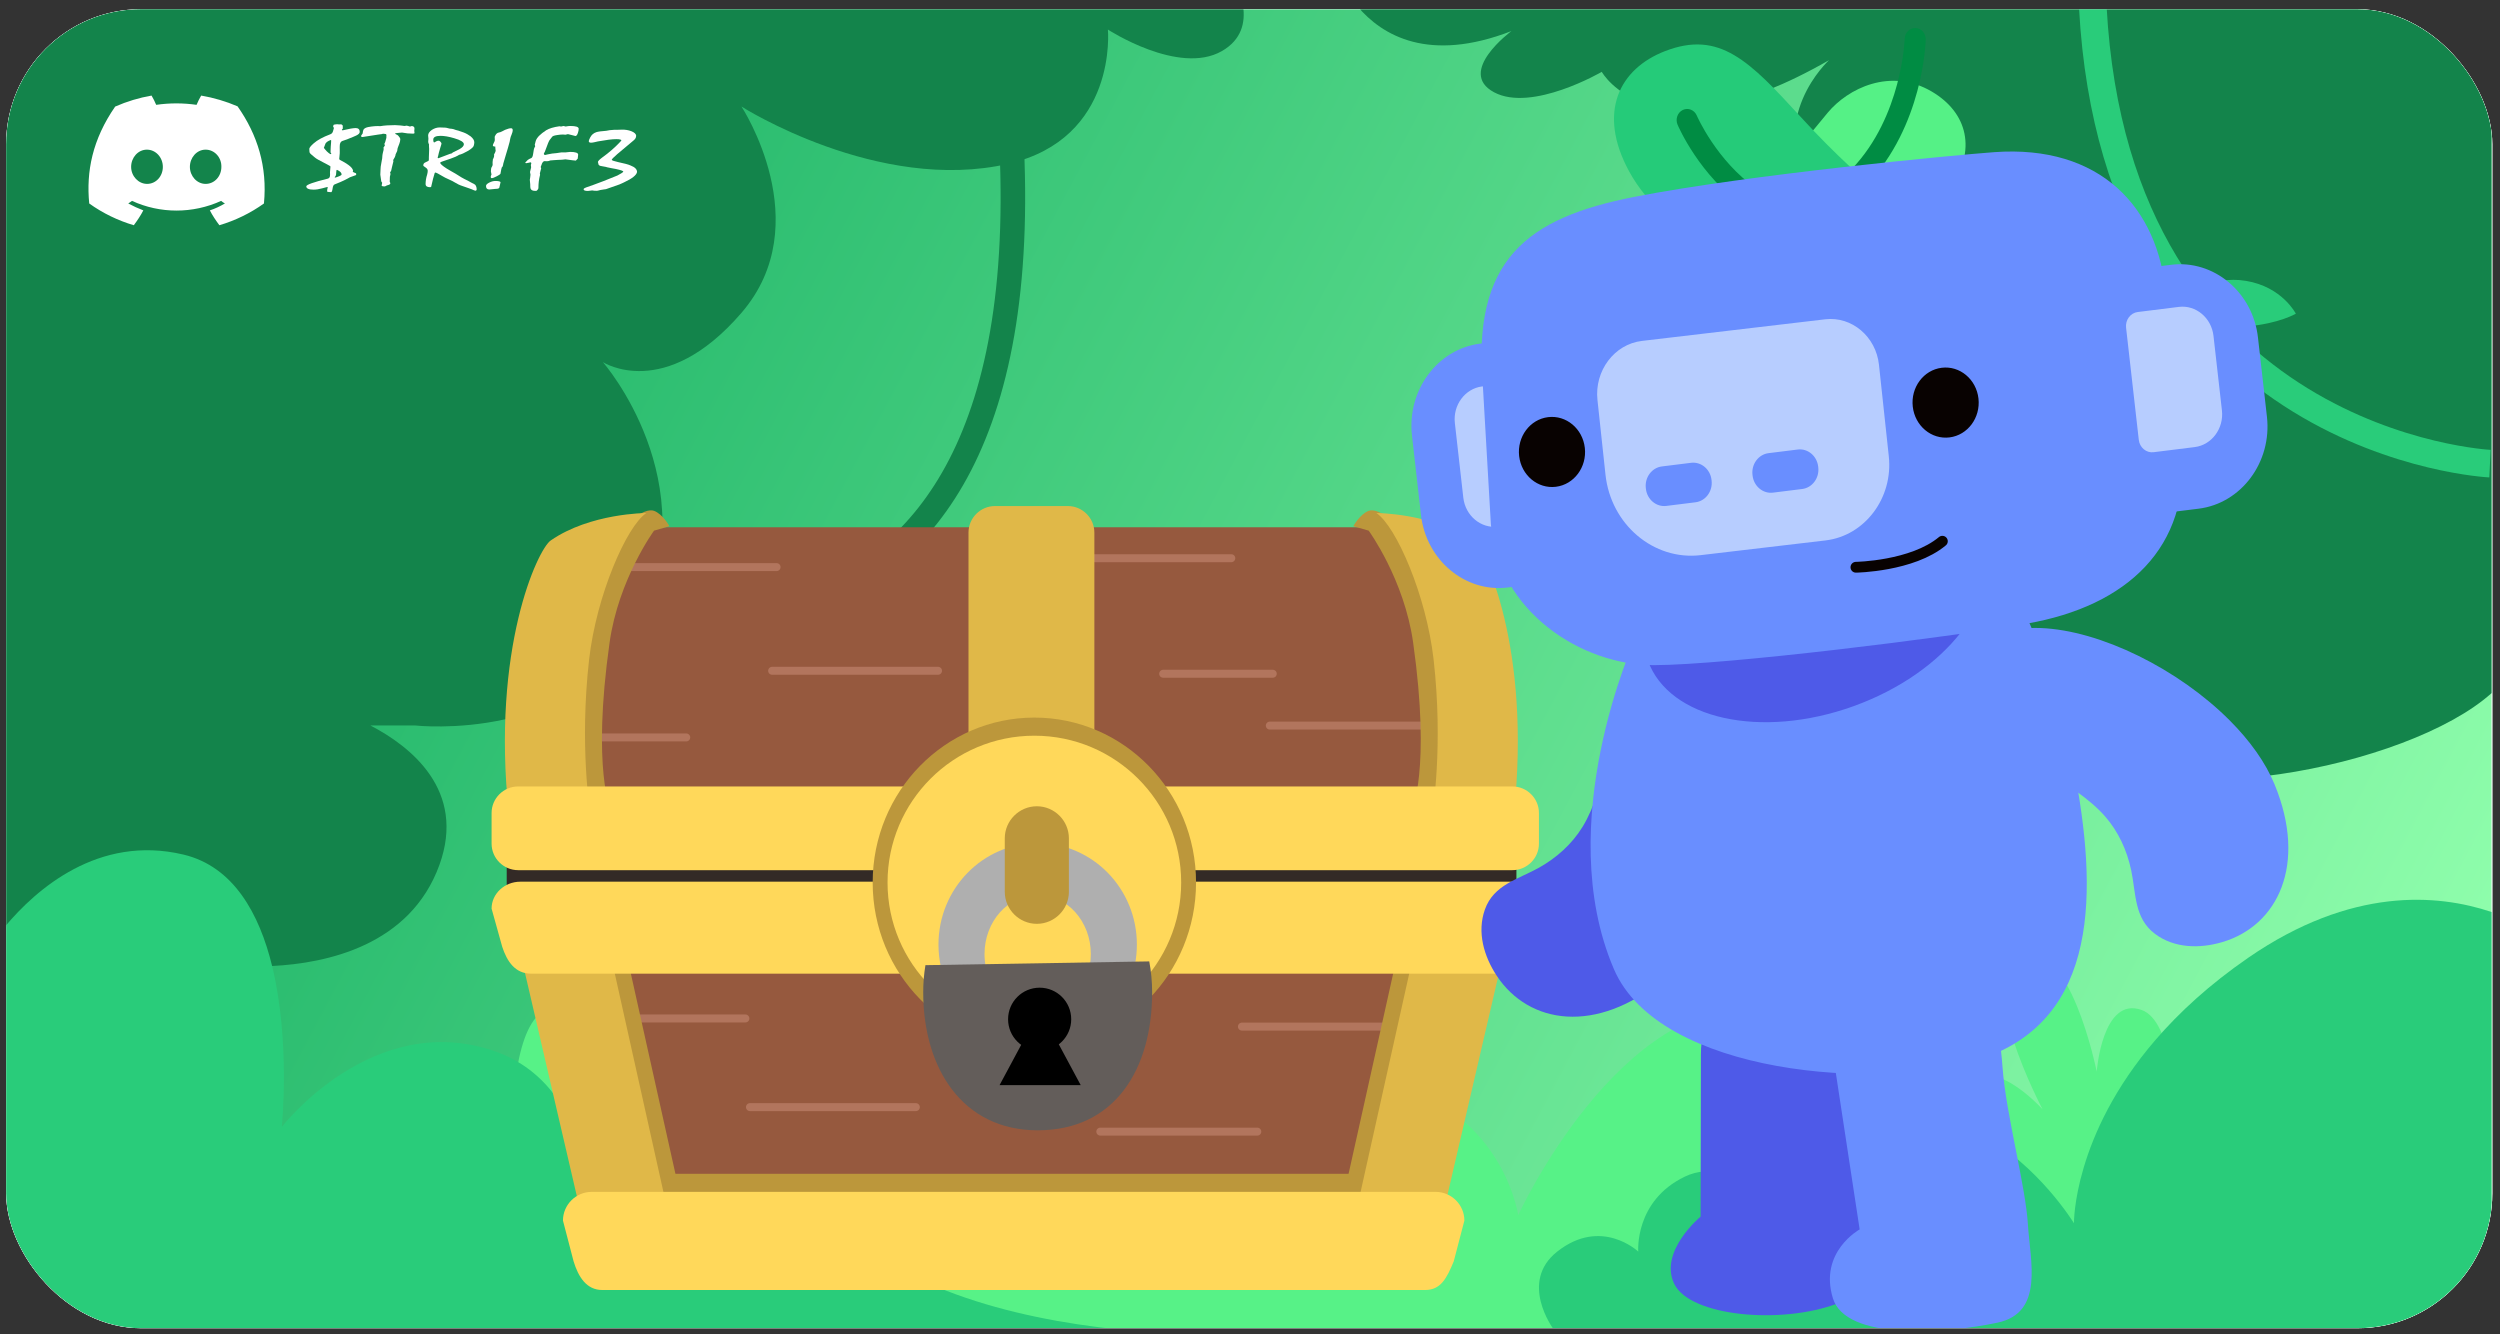 <?xml version="1.0" encoding="utf-8"?>
<svg width="815" height="435" viewBox="0 0 815 435" fill="none" xmlns="http://www.w3.org/2000/svg">
  <rect x="0" y="0" width="815" height="435" fill="#333333" stroke="none"/>
  <g clip-path="url(#clip0_867_91298)">
    <rect x="2" y="3" width="810.5" height="430" rx="44" fill="white"/>
    <g clip-path="url(#clip1_867_91298)">
      <rect x="2" y="3" width="810.5" height="430" rx="44" fill="white"/>
      <g clip-path="url(#clip2_867_91298)">
        <mask id="mask0_867_91298" style="mask-type:luminance" maskUnits="userSpaceOnUse" x="-43" y="-165" width="900" height="600">
          <path d="M857 -165H-43V435H857V-165Z" fill="white"/>
        </mask>
        <g mask="url(#mask0_867_91298)">
          <path d="M770.489 2.124H442.583H405.26H43.511C20.55 2.124 1.763 20.911 1.763 43.872V301.9V314.47V392.321C1.763 415.282 20.55 434.068 43.511 434.068H246.911H371.729C377.402 434.526 383.004 434.823 388.484 434.995C388.534 434.997 388.586 434.998 388.636 435L389.104 434.995L479.024 434.068H770.489C773.487 434.068 776.41 433.741 779.233 433.133C798.032 429.085 812.237 412.285 812.237 392.321V297.313V225.969V43.872C812.237 20.911 793.45 2.124 770.489 2.124Z" fill="url(#paint0_linear_867_91298)"/>
          <path d="M641.673 433.664C641.673 433.664 629.797 389.46 617.223 365.105C607.387 346.375 593.789 330.551 575.56 328.612C528.192 323.573 494.933 396.137 494.933 396.137C494.933 396.137 488.887 354.815 440.511 351.792C398.157 349.145 367.946 397.144 367.946 397.144C367.946 397.144 351.609 356.219 299.761 352.972C238.149 349.113 221.59 433.267 221.59 433.267C221.59 433.267 335.802 431.167 371.729 434.068H479.024L569.743 433.133L641.673 433.664Z" fill="#57F287"/>
          <path d="M492.738 10.125C492.738 10.125 474.694 23.42 487.04 30.068C499.386 36.716 522.178 23.42 522.178 23.42C522.178 23.42 538.323 52.86 596.254 19.621C596.254 19.621 575.36 38.615 590.555 63.307C605.75 87.999 635.191 78.502 635.191 78.502C635.191 78.502 577.26 112.691 597.203 160.175C617.146 207.659 664.631 182.968 664.631 182.968C664.631 182.968 647.536 213.357 676.027 241.848C700.76 266.581 784.881 250.517 812.237 225.969V43.872C812.237 20.911 793.45 2.124 770.489 2.124H442.583C450.56 11.556 465.73 20.597 492.738 10.125Z" fill="#13844B"/>
          <path d="M201.187 433.947C201.187 433.947 245.719 381.028 235.749 356.601C229.3 340.799 210.524 361.644 210.524 361.644C210.524 361.644 233.509 318.359 217.594 311.786C201.679 305.213 192.882 349.345 192.882 349.345C192.882 349.345 191.042 324.581 178.183 329.273C158.389 336.496 169.667 433.947 169.667 433.947H201.187Z" fill="#57F287"/>
          <path d="M675.221 433.947C675.221 433.947 630.689 381.028 640.659 356.601C647.108 340.799 665.884 361.644 665.884 361.644C665.884 361.644 642.899 318.359 658.814 311.786C674.729 305.213 683.525 349.345 683.525 349.345C683.525 349.345 685.366 324.581 698.225 329.273C718.019 336.496 706.741 433.947 706.741 433.947H675.221Z" fill="#57F287"/>
          <path d="M732.926 312.228C720.233 320.982 710.379 330.09 702.723 338.97C675.714 370.296 676.112 398.771 676.112 398.771C676.112 398.771 664.394 379.625 645.917 369.908C639.181 366.366 631.556 364.065 623.261 364.418C621.142 364.508 619.137 364.752 617.223 365.105C591.088 369.931 583.622 397.45 583.622 397.45C583.622 397.45 565.785 375.649 549.269 383.577C532.753 391.505 534.074 408.02 534.074 408.02C534.074 408.02 522.065 396.639 507.649 408.02C495.097 417.93 506.328 433.133 506.328 433.133H569.743H779.233C798.032 429.085 812.237 412.285 812.237 392.321V297.313C794.617 291.39 766.475 289.091 732.926 312.228Z" fill="#29CC7A"/>
          <path d="M1.763 43.872V301.9C24.524 311.917 56.665 316.008 88.71 314.913C106.397 314.046 133.74 308.261 143.253 281.96C152.07 257.583 133.782 243.286 120.753 236.504H135.309C135.309 236.504 188.926 242.539 208.47 202.474C230.661 156.982 196.543 118.051 196.543 118.051C196.543 118.051 216.62 131.1 241.716 101.989C266.812 72.878 241.716 34.732 241.716 34.732C241.716 34.732 286.302 63.147 328.687 53.403C364.526 45.164 361.173 9.636 361.173 9.636C361.173 9.636 384.261 24.694 398.315 16.663C404.893 12.904 405.973 7.165 405.26 2.124H43.511C20.55 2.124 1.763 20.911 1.763 43.872Z" fill="#13844B"/>
          <path d="M272.87 399.478C260.219 387.839 246.068 386.328 233.265 389.032C225.791 390.611 218.779 393.624 212.79 396.905C201.344 403.175 193.639 410.407 193.639 410.407C193.639 410.407 197.628 364.753 170.14 346.998C167.558 345.33 164.704 343.902 161.537 342.788C121.684 328.766 91.87 367.377 91.87 367.377C91.87 367.377 94.745 339.569 88.71 314.913C84.559 297.951 76.192 282.481 59.768 278.584C32.015 271.999 11.714 290.033 1.763 301.9V314.47V392.321C1.763 415.282 20.55 434.068 43.511 434.068H246.911H371.729C335.802 431.167 297.329 421.981 272.87 399.478Z" fill="#29CC7A"/>
          <path d="M186.245 196.766C186.245 196.766 343.783 248.161 329.258 38.111" stroke="#13844B" stroke-width="8" stroke-miterlimit="10"/>
          <path d="M811.732 151.147C811.732 151.147 689.992 145.399 682.255 2.36" stroke="#29CC7A" stroke-width="9" stroke-miterlimit="10"/>
          <path d="M287.072 184.761C287.072 184.761 274.777 195.69 277.509 208.667C280.241 221.644 285.023 227.791 285.023 227.791C285.023 227.791 295.268 220.96 295.951 205.934C296.634 190.908 287.072 184.761 287.072 184.761Z" fill="#13844B"/>
          <path d="M703.978 82.603C703.978 82.603 688.071 86.793 684.641 99.604C681.211 112.415 682.696 120.059 682.696 120.059C682.696 120.059 694.922 118.598 702.325 105.504C709.728 92.41 703.978 82.603 703.978 82.603Z" fill="#29CC7A"/>
          <path d="M714.646 96.584C714.646 96.584 722.119 107.326 732.628 106.392C743.137 105.458 748.444 102.261 748.444 102.261C748.444 102.261 744.014 93.524 732.209 91.567C720.404 89.61 714.646 96.584 714.646 96.584Z" fill="#29CC7A"/>
          <path d="M279.085 188.173C279.085 188.173 268.277 192.374 266.533 201.802C264.789 211.23 266.193 216.589 266.193 216.589C266.193 216.589 274.587 214.618 279.068 204.687C283.549 194.756 279.085 188.173 279.085 188.173Z" fill="#13844B"/>
          <path d="M494.351 296.022H165.187V275.681H494.351V296.022Z" fill="#332A26"/>
          <path d="M199.407 309.371H463.018L457.693 373.269L432.136 403.088H222.568L201.1 373.801L199.407 309.371Z" fill="#96593E"/>
          <path d="M298.564 360.922H244.485" stroke="#B2755D" stroke-width="2.595" stroke-linecap="round" stroke-linejoin="round"/>
          <path d="M207.269 332.02H243" stroke="#B2755D" stroke-width="2.595" stroke-linecap="round" stroke-linejoin="round"/>
          <path d="M404.868 334.672H456.05" stroke="#B2755D" stroke-width="2.595" stroke-linecap="round" stroke-linejoin="round"/>
          <path d="M358.697 368.912H409.879" stroke="#B2755D" stroke-width="2.595" stroke-linecap="round" stroke-linejoin="round"/>
          <path d="M444.03 382.668H207.482V405.694H444.03V382.668Z" fill="#BC973B"/>
          <path d="M224.389 401.508H195.969L177.652 311.494H204.342L224.389 401.508Z" fill="#BC973B"/>
          <path d="M219.156 401.508H190.735L169.824 311.494H199.109L219.156 401.508Z" fill="#E0B848"/>
          <path d="M435.439 401.508H463.859L482.176 311.494H455.486L435.439 401.508Z" fill="#BC973B"/>
          <path d="M440.673 401.508H469.093L490.005 311.494H460.719L440.673 401.508Z" fill="#E0B848"/>
          <path d="M488.87 317.411H173.082C167.931 317.411 165.27 313.403 163.717 308.634L160.257 296.206C160.257 291.379 164.471 287.431 169.622 287.431H492.33C497.481 287.431 501.695 291.379 501.695 296.206L498.235 308.634C495.944 313.83 494.021 317.411 488.87 317.411Z" fill="#FFD85A"/>
          <path d="M464.563 420.544H196.35C191.199 420.544 188.538 416.267 186.985 411.178L183.525 397.915C183.525 392.764 187.739 388.55 192.89 388.55H468.023C473.174 388.55 477.388 392.764 477.388 397.915L473.928 411.178C471.636 416.723 469.714 420.544 464.563 420.544Z" fill="#FFD85A"/>
          <path d="M473.385 272.687H178.035L184.001 203.965L212.635 171.895H447.435L471.487 203.393L473.385 272.687Z" fill="#96593E"/>
          <path d="M468.034 236.541H413.956" stroke="#B2755D" stroke-width="2.595" stroke-linecap="round" stroke-linejoin="round"/>
          <path d="M305.797 218.675H251.717" stroke="#B2755D" stroke-width="2.595" stroke-linecap="round" stroke-linejoin="round"/>
          <path d="M379.19 219.64H414.921" stroke="#B2755D" stroke-width="2.595" stroke-linecap="round" stroke-linejoin="round"/>
          <path d="M187.981 240.403H223.712" stroke="#B2755D" stroke-width="2.595" stroke-linecap="round" stroke-linejoin="round"/>
          <path d="M350.219 181.978H401.401" stroke="#B2755D" stroke-width="2.595" stroke-linecap="round" stroke-linejoin="round"/>
          <path d="M201.984 184.875H253.166" stroke="#B2755D" stroke-width="2.595" stroke-linecap="round" stroke-linejoin="round"/>
          <path d="M189.187 264.452H199.231C199.231 264.452 192.842 251.24 198.724 209.479C201.628 188.865 213.219 172.986 213.219 172.986L218.241 171.551C218.241 171.551 216.089 167.606 213.219 166.53C210.35 165.454 201.382 169.399 194.208 190.92C187.035 212.442 189.187 264.452 189.187 264.452Z" fill="#BC973B"/>
          <path d="M192.415 264.81C192.415 264.81 188.828 243.289 192.056 214.953C194.428 194.132 204.252 171.551 210.708 167.247C210.708 167.247 192.415 167.247 179.503 176.215C175.336 179.108 160.133 211.366 165.872 265.169L192.415 264.81Z" fill="#E0B848"/>
          <path d="M470.22 264.452H460.177C460.177 264.452 466.565 251.24 460.683 209.479C457.779 188.865 446.188 172.986 446.188 172.986L441.167 171.551C441.167 171.551 443.319 167.606 446.188 166.53C449.057 165.454 458.025 169.399 465.198 190.92C472.372 212.442 470.22 264.452 470.22 264.452Z" fill="#BC973B"/>
          <path d="M466.992 264.81C466.992 264.81 470.579 243.289 467.35 214.953C464.979 194.132 455.156 171.551 448.699 167.247C448.699 167.247 466.992 167.247 479.905 176.215C484.072 179.108 499.274 211.366 493.535 265.169L466.992 264.81Z" fill="#E0B848"/>
          <path d="M493.045 283.675H168.907C164.15 283.675 160.257 279.782 160.257 275.025V265.033C160.257 260.276 164.15 256.383 168.907 256.383H493.045C497.803 256.383 501.695 260.276 501.695 265.033V275.025C501.695 279.782 497.803 283.675 493.045 283.675Z" fill="#FFD85A"/>
          <path d="M348.114 266.852H324.379C319.621 266.852 315.729 262.959 315.729 258.202V173.621C315.729 168.864 319.621 164.971 324.379 164.971H348.114C352.872 164.971 356.764 168.864 356.764 173.621V258.202C356.764 262.959 352.872 266.852 348.114 266.852Z" fill="#E0B848"/>
          <path d="M389.91 287.702C389.91 317.397 366.312 341.47 337.202 341.47C308.091 341.47 284.492 317.397 284.492 287.702C284.492 258.006 308.091 233.933 337.202 233.933C366.312 233.933 389.91 258.006 389.91 287.702Z" fill="#BC973B"/>
          <path d="M385.065 287.702C385.065 314.136 363.636 335.565 337.202 335.565C310.767 335.565 289.338 314.136 289.338 287.702C289.338 261.268 310.767 239.839 337.202 239.839C363.636 239.839 385.065 261.268 385.065 287.702Z" fill="#FFD85A"/>
          <path d="M306.76 315.344C306.226 312.961 305.944 310.48 305.944 307.931C305.944 289.667 320.423 274.86 338.284 274.86C356.144 274.86 370.623 289.667 370.623 307.931C370.623 310.16 370.407 312.337 369.996 314.442L355.277 314.818C355.497 313.589 355.613 312.32 355.613 311.019C355.613 300.36 347.855 291.72 338.284 291.72C328.712 291.72 320.953 300.36 320.953 311.019C320.953 312.506 321.105 313.954 321.391 315.344H306.76Z" fill="#AFAFAF"/>
          <path d="M374.656 313.417C375.272 316.658 375.597 320.032 375.597 323.499C375.597 348.342 363.627 368.482 338.284 368.482C313.828 368.482 300.969 348.342 300.969 323.499C300.969 320.468 301.218 317.507 301.692 314.644L374.656 313.417Z" fill="#635D5A"/>
          <path d="M349.217 332.276C349.217 337.96 344.609 342.568 338.926 342.568C333.242 342.568 328.634 337.96 328.634 332.276C328.634 326.592 333.242 321.984 338.926 321.984C344.609 321.984 349.217 326.592 349.217 332.276Z" fill="black"/>
          <path d="M352.314 353.758H325.853L334.503 337.647H343.664L352.314 353.758Z" fill="black"/>
          <path d="M338.007 301.168C332.258 301.168 327.555 296.465 327.555 290.716V273.296C327.555 267.547 332.258 262.843 338.007 262.843C343.756 262.843 348.46 267.547 348.46 273.296V290.716C348.46 296.465 343.756 301.168 338.007 301.168Z" fill="#BC973B"/>
          <path d="M526.434 232.32C526.434 232.32 523.804 256.743 515.906 269.559C512.422 275.213 507.444 279.656 501.674 282.886C494.895 286.68 486.962 288.386 484.08 296.488C481.444 303.898 483.765 311.81 487.971 318.15C498.457 333.956 520.392 337.263 542.119 319.346C563.846 301.429 575.379 257.551 568.328 231.327C563.321 212.707 548.886 207.084 541.833 209.637C526.222 215.287 526.434 232.32 526.434 232.32Z" fill="#4E5AE8"/>
          <path d="M554.495 343.983C554.495 343.983 554.462 361.99 554.446 370.994C554.43 379.535 554.399 396.616 554.399 396.616C554.399 396.616 540.692 407.951 545.8 418.545C550.909 429.138 580.689 431.923 599.108 424.902C612.403 419.834 611.371 407.912 609.274 396.066C608.328 390.723 607.797 382.012 607.361 374.961C606.767 365.362 606.612 354.389 606.186 346.132C605.41 331.089 606.259 323.867 594.424 315.034C578.022 302.793 554.278 320.937 554.495 343.983Z" fill="#4E5AE8"/>
          <path d="M532.901 208.631C532.901 208.631 505.734 268.249 526.114 315.889C540.946 350.562 613.299 355.676 645.235 345.386C684.705 332.669 683.846 290.159 675.993 249.863C668.141 209.567 653.308 187.078 653.308 187.078C653.308 187.078 538.136 189.889 532.901 208.631Z" fill="#698EFF"/>
          <path d="M646.412 176.076C653.273 195.117 634.395 219.358 604.247 230.22C574.099 241.082 544.098 234.452 537.238 215.411C530.378 196.371 549.256 172.129 579.403 161.267C609.551 150.406 639.552 157.035 646.412 176.076Z" fill="#4E5AE8"/>
          <path d="M653.754 245.057C653.754 245.057 676.312 254.78 686.225 266.11C690.599 271.108 693.374 277.175 694.756 283.641C696.379 291.238 695.667 299.32 702.557 304.466C708.859 309.171 717.105 309.29 724.404 307.143C742.602 301.791 752.235 281.809 741.531 255.761C738.546 248.497 733.398 241.395 726.936 234.907C710.229 218.13 684.741 205.461 665.172 204.736C645.904 204.023 636.269 216.155 636.626 223.648C637.416 240.231 653.754 245.057 653.754 245.057Z" fill="#698EFF"/>
          <path d="M598.258 348.328C598.258 348.328 601.403 368.981 602.975 379.308C604.065 386.468 606.245 400.788 606.245 400.788C606.245 400.788 592.872 408.114 597.534 423.268C601.762 437.007 633.657 434.92 651.167 431.193C666.492 427.933 661.827 411.167 661.099 399.16C660.727 393.025 659.035 384.38 657.265 375.388C655.37 365.765 653.386 355.744 652.832 347.978C651.76 332.953 648.984 324.54 635.69 321.741C621.238 318.698 597.589 325.29 598.258 348.328Z" fill="#698EFF"/>
          <path d="M491.571 191.521L502.99 190.099C516.904 188.367 526.921 174.884 525.25 160.136L522.318 134.256C520.647 119.508 507.898 108.86 493.984 110.592L482.564 112.014C468.65 113.746 458.633 127.23 460.304 141.978L463.236 167.857C464.907 182.605 477.657 193.253 491.571 191.521Z" fill="#698EFF"/>
          <path d="M488.334 171.682L501.751 170.012C504.116 169.718 505.82 167.426 505.535 164.919L501.393 128.347C501.108 125.833 498.934 124.018 496.562 124.313L483.157 125.982C477.612 126.673 473.619 132.046 474.285 137.924L477.041 162.25C477.707 168.129 482.789 172.373 488.334 171.682Z" fill="#B7CDFF"/>
          <path d="M581.5 54.164C581.5 54.164 591.566 41.876 595.826 36.749C602.384 28.858 616.292 21.875 629.82 29.885C641.301 36.681 644.687 48.764 635.485 62.085C626.416 75.215 619.782 75.558 619.782 75.558L556.239 83.305L581.5 54.164Z" fill="#55F186"/>
          <path d="M606.612 61.204C605.597 61.331 604.539 60.978 603.762 60.148C602.423 58.719 602.43 56.412 603.776 54.997C620.056 37.89 620.914 12.906 620.921 12.655C620.976 10.645 622.555 9.069 624.457 9.128C626.354 9.191 627.848 10.872 627.794 12.882C627.763 14.024 626.829 41.046 608.623 60.177C608.058 60.771 607.346 61.113 606.612 61.204Z" fill="#008C43"/>
          <path d="M628.71 75.017C628.71 75.017 610.114 63.349 587.083 38.179C570.258 19.791 560.56 9.806 542.809 16.662C528.065 22.357 520.521 36.473 531.119 55.916C543.19 78.064 572.375 87.733 572.375 87.733L628.71 75.017Z" fill="#25CB79"/>
          <path d="M571.151 68.18C570.374 68.277 569.561 68.095 568.856 67.603C554.06 57.272 547.173 41.326 546.887 40.652C546.107 38.816 546.878 36.661 548.61 35.84C550.337 35.02 552.373 35.84 553.154 37.674C553.216 37.82 559.558 52.396 572.629 61.523C574.217 62.631 574.658 64.89 573.617 66.569C573.038 67.502 572.123 68.06 571.151 68.18Z" fill="#008C43"/>
          <path d="M660.7 203.309C634.3 207.906 562.739 216.782 539.182 216.841C515.752 216.899 488.438 199.511 486.027 170.936L483.45 126.414C479.634 84.537 497.934 71.018 532.742 64.192C569.921 56.901 637.455 50.523 650.066 49.605C684.651 47.085 703.697 67.544 706.107 96.119L711.344 146.741C714.006 178.289 693.619 197.579 660.7 203.309Z" fill="#698EFF"/>
          <path d="M716.763 165.831L705.344 167.253C691.43 168.985 678.68 158.337 677.009 143.589L674.077 117.709C672.407 102.961 682.424 89.478 696.337 87.746L707.757 86.324C721.671 84.591 734.421 95.24 736.091 109.988L739.023 135.867C740.694 150.615 730.677 164.099 716.763 165.831Z" fill="#698EFF"/>
          <path d="M715.477 145.75L702.061 147.421C699.696 147.715 697.528 145.904 697.244 143.397L693.101 106.826C692.816 104.312 694.524 102.013 696.896 101.718L710.301 100.049C715.846 99.358 720.928 103.602 721.594 109.481L724.35 133.807C725.016 139.685 721.022 145.059 715.477 145.75Z" fill="#B7CDFF"/>
          <path d="M616.914 183.391C616.914 183.391 619.939 183.196 625.731 180.557C631.391 177.977 632.711 176.327 631.932 177.476C631.932 177.476 626.764 182.57 616.914 183.391Z" fill="#FFACD6"/>
          <path d="M605.028 184.925C605.028 184.925 623.362 184.651 633.213 176.442" stroke="#080201" stroke-width="3.519" stroke-linecap="round" stroke-linejoin="round"/>
          <path d="M595.134 176.176L554.399 180.98C539.088 182.786 525.133 170.985 523.39 154.757L520.775 130.409C519.75 120.872 526.274 112.199 535.273 111.138L595.043 104.09C603.682 103.071 611.556 109.729 612.54 118.886L615.75 148.775C617.207 162.336 607.93 174.667 595.134 176.176Z" fill="#B7CDFF"/>
          <path d="M587.527 159.413L577.996 160.599C574.727 161.007 571.73 158.504 571.338 155.039L571.308 154.771C570.915 151.306 573.269 148.137 576.539 147.73L586.069 146.544C589.339 146.137 592.334 148.639 592.727 152.104L592.758 152.372C593.15 155.837 590.796 159.005 587.527 159.413Z" fill="#698EFF"/>
          <path d="M552.754 163.743L543.223 164.93C539.954 165.337 536.958 162.834 536.565 159.369L536.535 159.101C536.142 155.636 538.496 152.467 541.765 152.06L551.296 150.874C554.565 150.467 557.561 152.969 557.954 156.434L557.984 156.702C558.377 160.167 556.023 163.335 552.754 163.743Z" fill="#698EFF"/>
          <path d="M516.655 146.008C517.365 152.276 513.146 157.954 507.233 158.69C501.32 159.427 495.95 154.942 495.24 148.674C494.53 142.406 498.749 136.728 504.662 135.991C510.576 135.255 515.945 139.74 516.655 146.008Z" fill="#080201"/>
          <path d="M644.979 129.911C645.689 136.179 641.47 141.857 635.557 142.594C629.643 143.33 624.273 138.845 623.563 132.577C622.853 126.309 627.072 120.63 632.985 119.894C638.899 119.157 644.269 123.643 644.979 129.911Z" fill="#080201"/>
          <mask id="mask1_867_91298" style="mask-type:luminance" maskUnits="userSpaceOnUse" x="-43" y="-165" width="900" height="600">
            <path d="M-43 -165H857V435H-43V-165Z" fill="white"/>
          </mask>
          <g mask="url(#mask1_867_91298)">
            <path d="M 107.728 54.362 C 107.694 54.307 107.675 54.247 107.675 54.183 C 107.467 54.027 107.145 53.842 106.704 53.625 C 106.262 53.41 105.75 53.142 105.162 52.82 C 104.625 52.546 104.147 52.291 103.722 52.056 C 103.299 51.823 102.951 51.591 102.674 51.36 C 102.206 50.976 101.836 50.665 101.559 50.431 C 101.282 50.198 101.126 50.048 101.091 49.983 C 100.987 49.883 100.92 49.71 100.885 49.467 C 100.85 49.223 100.833 48.909 100.833 48.524 C 100.833 48.359 100.949 48.125 101.184 47.821 C 101.417 47.519 101.777 47.157 102.258 46.734 C 102.881 46.183 103.638 45.666 104.529 45.184 C 105.417 44.703 106.422 44.251 107.547 43.828 C 107.823 43.737 108.039 43.612 108.194 43.45 C 108.351 43.29 108.463 43.095 108.533 42.864 C 108.634 42.498 108.748 42.103 108.869 41.68 L 108.61 41.364 C 108.61 41.171 108.652 40.952 108.739 40.703 C 108.808 40.657 108.936 40.619 109.115 40.585 C 109.295 40.555 109.552 40.525 109.88 40.497 C 110.054 40.525 110.251 40.543 110.475 40.551 C 110.701 40.561 110.967 40.556 111.279 40.538 C 111.487 40.657 111.625 40.759 111.694 40.841 C 111.729 40.887 111.747 40.999 111.747 41.178 C 111.747 41.357 111.747 41.598 111.747 41.901 C 111.747 41.984 111.721 42.025 111.668 42.025 C 111.616 42.025 111.539 42.135 111.436 42.356 C 111.469 42.411 111.504 42.445 111.539 42.458 C 111.574 42.472 111.642 42.479 111.747 42.479 C 113.751 41.993 115.16 41.749 115.974 41.749 C 116.385 41.749 116.706 41.853 116.932 42.06 C 117.156 42.266 117.269 42.58 117.269 43.003 C 117.269 43.214 117.177 43.416 116.995 43.608 C 116.814 43.801 116.534 43.99 116.154 44.173 C 115.824 44.33 115.496 44.473 115.17 44.606 C 114.842 44.74 114.503 44.876 114.156 45.013 C 113.898 45.133 113.554 45.276 113.12 45.44 C 112.687 45.605 112.178 45.779 111.59 45.963 C 111.349 46.046 111.151 46.22 110.995 46.486 C 110.838 46.752 110.76 47.111 110.76 47.56 C 110.76 47.707 110.755 47.881 110.749 48.083 C 110.739 48.285 110.742 48.511 110.76 48.758 C 110.76 49.053 110.76 49.298 110.76 49.495 C 110.76 49.693 110.76 49.851 110.76 49.969 C 110.76 50.181 110.732 50.503 110.67 50.933 C 110.61 51.365 110.58 51.687 110.58 51.897 C 110.684 52.007 110.762 52.082 110.812 52.118 C 111.452 52.448 112.002 52.752 112.459 53.026 C 112.917 53.302 113.267 53.531 113.508 53.715 C 114.011 54.074 114.392 54.413 114.651 54.734 C 114.908 55.055 115.062 55.367 115.115 55.669 C 115.083 55.707 115.057 55.75 115.039 55.8 C 115.022 55.851 115.01 55.918 115.01 56 C 115.048 56.057 115.157 56.123 115.335 56.2 C 115.515 56.278 115.755 56.377 116.049 56.496 C 116.102 56.571 116.125 56.676 116.125 56.813 C 116.125 56.877 116.118 56.932 116.1 56.978 C 116.084 57.024 116.049 57.067 115.997 57.102 L 114.078 57.791 C 113.872 57.91 113.616 58.052 113.316 58.218 C 113.014 58.383 112.647 58.571 112.214 58.782 C 111.902 58.938 111.484 59.129 110.957 59.353 C 110.427 59.579 109.817 59.829 109.129 60.103 C 108.766 60.206 108.533 60.644 108.431 61.418 C 108.327 62.195 108.17 62.605 107.962 62.651 C 107.53 62.633 107.201 62.605 106.976 62.568 C 106.75 62.532 106.64 62.472 106.64 62.39 C 106.64 62.244 106.654 62.055 106.679 61.825 C 106.706 61.596 106.762 61.33 106.847 61.026 L 106.717 60.957 C 106.474 61.022 106.211 61.089 105.927 61.157 C 105.644 61.226 105.359 61.302 105.086 61.384 C 104.549 61.531 104.044 61.641 103.565 61.714 C 103.092 61.789 102.656 61.825 102.258 61.825 C 101.482 61.825 100.885 61.736 100.471 61.557 C 100.056 61.377 99.849 61.109 99.849 60.75 C 99.849 60.494 100.429 60.154 101.597 59.731 C 102.762 59.31 104.514 58.814 106.847 58.245 C 107.039 58.198 107.201 58.1 107.338 57.948 C 107.477 57.797 107.554 57.588 107.572 57.322 C 107.606 57.14 107.617 56.951 107.599 56.758 C 107.582 56.565 107.572 56.377 107.572 56.194 C 107.622 55.578 107.675 54.968 107.728 54.362 Z M 107.882 45.632 C 107.45 45.77 107.09 45.936 106.796 46.128 C 106.502 46.321 106.277 46.537 106.121 46.775 C 105.93 47.271 105.75 47.748 105.577 48.207 C 105.716 48.392 105.862 48.575 106.018 48.758 C 106.172 48.943 106.345 49.135 106.535 49.336 C 106.76 49.557 106.976 49.748 107.184 49.908 C 107.392 50.069 107.599 50.186 107.807 50.259 C 107.946 50.223 108.014 50.177 108.014 50.121 L 107.755 49.667 C 107.755 49.457 107.762 49.195 107.779 48.882 C 107.797 48.57 107.814 48.189 107.831 47.739 C 107.866 47.317 107.897 46.946 107.923 46.624 C 107.948 46.303 107.962 46.032 107.962 45.811 L 107.882 45.632 Z M 109.852 55.367 C 109.767 55.395 109.707 55.468 109.672 55.587 C 109.639 55.708 109.621 55.873 109.621 56.083 C 109.621 56.46 109.595 56.76 109.546 56.985 C 109.491 57.21 109.439 57.355 109.386 57.419 C 109.302 57.501 109.232 57.573 109.18 57.632 C 109.129 57.692 109.102 57.745 109.102 57.791 C 109.102 57.837 109.171 57.873 109.309 57.901 C 109.534 57.828 109.756 57.752 109.971 57.673 C 110.185 57.596 110.389 57.52 110.58 57.446 C 110.857 57.336 111.054 57.236 111.175 57.143 C 111.297 57.051 111.359 56.955 111.359 56.854 C 111.359 56.588 111.239 56.332 110.995 56.083 C 110.754 55.836 110.372 55.598 109.852 55.367 Z" fill="white"/>
            <path d="M 123.979 41.123 C 124.648 41.012 125.375 40.93 126.165 40.874 C 126.953 40.82 127.827 40.792 128.785 40.792 C 128.965 40.792 129.231 40.809 129.581 40.839 C 129.929 40.873 130.208 40.888 130.42 40.888 C 130.729 40.916 130.965 40.943 131.13 40.97 C 131.307 40.998 131.551 41.032 131.861 41.067 L 132.543 40.957 C 132.689 40.966 132.847 41.001 133.02 41.06 C 133.189 41.12 133.397 41.187 133.641 41.26 C 133.772 41.214 133.959 41.158 134.203 41.094 C 134.447 41.094 134.644 41.148 134.799 41.253 C 134.953 41.358 135.056 41.508 135.106 41.701 C 135.106 41.848 135.106 41.993 135.106 42.134 C 135.106 42.277 135.088 42.426 135.056 42.581 C 135.039 42.656 135.048 42.77 135.08 42.926 C 135.113 43.082 135.129 43.202 135.129 43.284 C 135.129 43.385 135.088 43.458 135.008 43.504 C 134.927 43.55 134.821 43.573 134.69 43.573 C 134.072 43.573 133.462 43.544 132.858 43.484 C 132.257 43.425 131.656 43.335 131.054 43.214 C 130.536 43.271 130.079 43.312 129.688 43.339 C 129.38 43.358 129.152 43.385 129.006 43.421 C 128.858 43.458 128.785 43.504 128.785 43.559 C 128.85 43.623 128.939 43.693 129.055 43.766 C 129.17 43.84 129.308 43.908 129.469 43.972 C 129.582 44.018 129.713 44.117 129.859 44.268 C 130.006 44.419 130.161 44.624 130.322 44.881 C 130.388 44.982 130.433 45.078 130.457 45.17 C 130.481 45.263 130.494 45.35 130.494 45.432 C 130.494 45.624 130.46 45.865 130.396 46.155 C 130.33 46.444 130.259 46.68 130.179 46.864 C 130.031 47.223 129.917 47.519 129.835 47.752 C 129.755 47.986 129.688 48.163 129.64 48.281 C 129.607 48.374 129.582 48.484 129.566 48.612 C 129.549 48.741 129.534 48.889 129.518 49.053 C 129.502 49.191 129.435 49.363 129.322 49.569 C 129.209 49.777 129.094 50.013 128.98 50.278 C 128.98 50.399 128.956 50.536 128.908 50.691 C 128.859 50.847 128.795 51.027 128.712 51.228 C 128.665 51.349 128.586 51.483 128.482 51.634 C 128.376 51.786 128.274 51.963 128.177 52.165 C 128.207 52.303 128.232 52.446 128.249 52.592 C 128.184 52.85 128.119 53.116 128.053 53.39 C 127.958 53.785 127.859 54.185 127.76 54.588 C 127.664 54.993 127.574 55.382 127.492 55.758 C 127.396 55.868 127.29 55.992 127.175 56.131 C 127.175 56.195 127.195 56.294 127.236 56.426 C 127.278 56.559 127.297 56.668 127.297 56.75 C 127.297 56.851 127.265 57 127.2 57.197 C 127.134 57.395 127.101 57.54 127.101 57.631 C 127.101 57.806 127.092 58.077 127.078 58.443 C 127.062 58.811 127.055 59.087 127.055 59.27 C 127.134 59.426 127.209 59.578 127.272 59.724 C 127.223 59.853 127.171 59.957 127.116 60.034 C 127.058 60.112 126.979 60.174 126.882 60.22 C 126.59 60.321 126.322 60.403 126.078 60.467 C 125.915 60.559 125.782 60.634 125.676 60.688 C 125.571 60.744 125.477 60.771 125.394 60.771 C 125.037 60.771 124.784 60.744 124.639 60.688 C 124.492 60.634 124.418 60.559 124.418 60.467 C 124.452 60.165 124.508 59.871 124.59 59.587 C 124.556 59.551 124.52 59.496 124.478 59.421 C 124.44 59.348 124.379 59.256 124.296 59.146 C 124.215 58.43 124.109 57.696 123.979 56.942 C 124.026 56.401 124.051 55.855 124.051 55.304 C 124.051 55.048 124.073 54.723 124.112 54.334 C 124.154 53.944 124.231 53.492 124.344 52.978 C 124.459 52.464 124.54 52.014 124.59 51.628 C 124.639 51.243 124.662 50.927 124.662 50.678 C 124.662 50.568 124.684 50.428 124.723 50.258 C 124.765 50.089 124.809 49.88 124.858 49.631 C 124.906 49.421 124.956 49.23 125.005 49.059 C 125.053 48.89 125.079 48.738 125.079 48.599 C 125.079 48.526 125.07 48.448 125.053 48.365 C 125.037 48.283 125.019 48.208 125.005 48.144 C 125.166 47.916 125.288 47.73 125.368 47.587 C 125.451 47.446 125.493 47.351 125.493 47.305 C 125.426 47.185 125.355 47.066 125.275 46.946 C 125.371 46.817 125.477 46.587 125.59 46.251 C 125.703 45.916 125.825 45.478 125.956 44.936 C 125.956 44.826 125.956 44.694 125.956 44.537 C 125.956 44.381 125.964 44.192 125.98 43.972 L 125.835 43.725 C 125.768 43.707 125.652 43.684 125.48 43.655 C 125.31 43.628 125.093 43.605 124.834 43.586 L 124.517 43.71 C 124.305 43.739 124.09 43.766 123.87 43.794 C 123.65 43.822 123.42 43.854 123.176 43.89 C 121.482 44.157 119.806 44.418 118.15 44.674 C 118.019 44.674 117.912 44.645 117.831 44.585 C 117.749 44.526 117.709 44.445 117.709 44.344 C 117.709 44.29 117.749 44.194 117.831 44.055 C 117.912 43.918 118.043 43.739 118.221 43.518 C 118.256 43.198 118.295 42.931 118.345 42.72 C 118.394 42.509 118.449 42.348 118.516 42.238 C 118.644 42.035 118.844 41.866 119.111 41.728 C 119.38 41.59 119.702 41.485 120.075 41.411 C 120.825 41.274 121.524 41.182 122.174 41.135 C 122.824 41.091 123.425 41.087 123.979 41.123 Z" fill="white"/>
            <path d="M 143.523 53.071 C 143.523 53.255 143.697 53.499 144.045 53.807 C 144.395 54.115 144.918 54.494 145.616 54.944 C 146.07 55.229 146.538 55.505 147.023 55.776 C 147.506 56.046 147.986 56.321 148.464 56.596 C 148.673 56.724 148.942 56.892 149.273 57.099 C 149.604 57.305 149.99 57.546 150.431 57.822 C 150.749 58.005 151.083 58.188 151.431 58.371 C 151.781 58.555 152.157 58.739 152.562 58.923 C 152.831 59.079 153.131 59.249 153.462 59.433 C 153.793 59.616 154.172 59.812 154.602 60.024 C 154.847 60.134 155.036 60.334 155.171 60.624 C 155.306 60.912 155.386 61.286 155.41 61.745 L 155.245 62.104 L 155.062 62.172 C 154.939 62.172 154.776 62.133 154.574 62.055 C 154.372 61.977 154.118 61.866 153.811 61.718 C 153.75 61.69 153.471 61.589 152.974 61.414 C 152.478 61.24 151.765 60.993 150.835 60.671 C 150.321 60.506 149.849 60.32 149.421 60.113 C 148.991 59.907 148.599 59.689 148.243 59.46 C 148.036 59.322 147.769 59.171 147.445 59.006 C 147.12 58.841 146.737 58.661 146.297 58.469 C 145.842 58.275 145.45 58.092 145.119 57.918 C 144.788 57.743 144.526 57.596 144.33 57.477 C 143.668 57.073 143.129 56.765 142.712 56.554 C 142.297 56.342 142.008 56.237 141.849 56.237 C 141.727 56.367 141.66 56.5 141.647 56.637 C 141.5 57.069 141.344 57.613 141.178 58.269 C 141.013 58.925 140.833 59.689 140.637 60.561 C 140.637 60.717 140.6 60.834 140.526 60.912 C 140.452 60.99 140.342 61.03 140.195 61.03 C 139.718 61.03 139.356 60.943 139.111 60.768 C 138.867 60.593 138.745 60.331 138.745 59.983 C 138.745 59.515 138.784 59.024 138.863 58.51 C 138.942 57.996 139.075 57.454 139.257 56.885 C 139.32 56.637 139.365 56.414 139.397 56.217 C 139.427 56.019 139.442 55.839 139.442 55.673 C 139.442 55.252 139.199 54.889 138.716 54.585 C 138.233 54.283 137.99 54.067 137.99 53.938 C 137.99 53.737 138.029 53.56 138.109 53.408 C 138.189 53.257 138.31 53.135 138.468 53.043 C 138.873 52.851 139.246 52.668 139.59 52.492 C 139.676 52.455 139.734 52.393 139.764 52.306 C 139.795 52.219 139.811 52.097 139.811 51.942 C 139.811 51.85 139.811 51.751 139.811 51.646 C 139.811 51.54 139.811 51.441 139.811 51.35 C 139.847 50.533 139.877 49.684 139.901 48.803 C 139.901 48.738 139.901 48.636 139.901 48.499 C 139.901 48.362 139.889 48.183 139.864 47.962 C 139.84 47.797 139.834 47.643 139.845 47.501 C 139.858 47.358 139.864 47.228 139.864 47.108 C 139.79 46.925 139.726 46.766 139.671 46.634 C 139.618 46.501 139.59 46.374 139.59 46.255 C 139.59 46.145 139.602 45.973 139.625 45.738 C 139.651 45.504 139.663 45.337 139.663 45.236 C 139.663 45.108 139.648 44.928 139.618 44.699 C 139.586 44.469 139.571 44.295 139.571 44.176 C 139.571 43.845 139.671 43.528 139.873 43.226 C 140.075 42.922 140.385 42.625 140.802 42.331 C 141.206 42.074 141.619 41.879 142.042 41.745 C 142.464 41.612 142.895 41.546 143.337 41.546 C 143.546 41.546 143.855 41.557 144.266 41.58 C 144.675 41.603 144.997 41.615 145.231 41.615 C 145.389 41.615 145.823 41.716 146.535 41.917 C 146.816 41.936 147.068 41.962 147.288 41.994 C 147.509 42.026 147.686 42.06 147.821 42.097 C 148.127 42.207 148.367 42.292 148.538 42.352 C 148.709 42.412 148.833 42.445 148.905 42.454 C 149.114 42.509 149.294 42.556 149.447 42.593 C 149.601 42.63 149.726 42.675 149.824 42.73 C 149.984 42.785 150.17 42.85 150.385 42.923 C 150.599 42.997 150.84 43.08 151.11 43.171 C 151.552 43.336 151.964 43.528 152.35 43.749 C 152.736 43.969 153.101 44.208 153.443 44.465 C 153.835 44.795 154.13 45.119 154.326 45.436 C 154.522 45.752 154.621 46.068 154.621 46.379 C 154.621 46.47 154.61 46.601 154.593 46.771 C 154.574 46.942 154.541 47.132 154.491 47.343 C 154.454 47.608 154.269 47.895 153.94 48.203 C 153.609 48.511 153.131 48.848 152.506 49.216 C 151.955 49.537 151.441 49.805 150.962 50.021 C 150.485 50.237 150.045 50.391 149.641 50.482 C 149.482 50.565 149.358 50.644 149.273 50.717 C 149.149 50.808 148.892 50.936 148.502 51.101 C 148.11 51.267 147.576 51.474 146.902 51.722 C 145.677 52.171 144.807 52.468 144.293 52.61 C 143.779 52.752 143.523 52.906 143.523 53.071 Z M 141.593 46.434 C 141.826 46.306 142.045 46.179 142.252 46.055 C 142.461 45.93 142.731 45.869 143.062 45.869 C 143.209 45.869 143.39 45.991 143.604 46.234 C 143.819 46.478 143.926 46.659 143.926 46.778 C 143.926 46.843 143.896 46.989 143.833 47.219 C 143.772 47.448 143.673 47.761 143.538 48.156 C 143.257 49.046 143.099 49.604 143.062 49.828 C 143.026 50.053 142.946 50.404 142.823 50.882 C 142.773 51.001 142.724 51.156 142.675 51.35 C 142.675 51.433 142.697 51.492 142.74 51.529 C 142.784 51.565 142.842 51.583 142.914 51.583 C 145.353 50.665 146.615 50.189 146.7 50.151 C 146.799 50.133 146.902 50.108 147.014 50.076 C 147.123 50.044 147.227 50.01 147.324 49.973 L 147.6 49.712 C 148.31 49.372 149.045 49.009 149.805 48.624 C 150.283 48.348 150.637 48.077 150.871 47.811 C 151.105 47.546 151.221 47.279 151.221 47.012 C 151.221 46.673 150.958 46.338 150.431 46.007 C 149.904 45.677 149.114 45.36 148.06 45.058 C 147.166 44.791 146.352 44.596 145.616 44.472 C 144.881 44.347 144.214 44.286 143.613 44.286 C 142.829 44.286 142.239 44.39 141.84 44.596 C 141.442 44.803 141.243 45.108 141.243 45.511 C 141.243 45.823 141.274 46.06 141.335 46.22 C 141.396 46.38 141.481 46.452 141.593 46.434 Z" fill="white"/>
            <path d="M 161.516 58.994 C 162.001 58.994 162.384 59.029 162.666 59.098 C 162.946 59.167 163.119 59.261 163.181 59.38 L 162.949 60.44 C 162.901 60.57 162.871 60.7 162.855 60.834 C 162.837 60.966 162.807 61.096 162.76 61.226 C 162.68 61.345 162.548 61.432 162.36 61.487 C 162.171 61.543 161.914 61.569 161.587 61.569 C 161.335 61.569 160.986 61.604 160.542 61.673 C 160.096 61.741 159.755 61.776 159.519 61.776 C 159.16 61.776 158.891 61.682 158.711 61.494 C 158.53 61.305 158.44 61.014 158.44 60.62 C 158.44 60.252 158.788 59.889 159.484 59.531 C 160.181 59.174 160.858 58.994 161.516 58.994 Z M 161.047 50.403 C 161.219 50.1 161.352 49.834 161.445 49.604 C 161.539 49.375 161.587 49.182 161.587 49.026 C 161.587 48.943 161.567 48.835 161.526 48.703 C 161.489 48.57 161.461 48.251 161.445 47.745 C 161.352 47.765 161.25 47.774 161.14 47.774 L 160.741 47.621 L 160.671 47.429 C 160.671 47.217 160.784 46.91 161.012 46.506 C 161.237 46.102 161.335 45.805 161.304 45.611 L 161.281 44.882 C 161.25 44.753 161.262 44.608 161.316 44.447 C 161.369 44.287 161.461 44.124 161.587 43.959 C 161.712 43.758 161.853 43.595 162.01 43.471 C 162.166 43.346 162.336 43.267 162.524 43.23 C 162.602 43.202 162.693 43.176 162.795 43.154 C 162.898 43.131 162.994 43.111 163.088 43.091 C 163.386 42.954 163.668 42.823 163.935 42.699 C 164.2 42.575 164.443 42.449 164.662 42.321 C 165.052 42.165 165.41 42.04 165.729 41.949 C 166.051 41.857 166.334 41.811 166.587 41.811 C 166.792 41.811 166.935 41.869 167.021 41.983 C 167.107 42.098 167.15 42.27 167.15 42.499 C 167.15 42.636 167.123 42.818 167.066 43.044 C 167.012 43.268 166.922 43.528 166.799 43.822 C 166.672 44.124 166.569 44.386 166.491 44.606 C 166.413 44.827 166.366 45.006 166.35 45.143 C 166.334 45.345 166.265 45.71 166.14 46.238 C 166.016 46.766 165.828 47.443 165.576 48.268 C 165.405 48.82 165.193 49.519 164.944 50.368 C 164.692 51.218 164.404 52.202 164.074 53.323 C 164.074 53.424 164.055 53.543 164.016 53.68 C 163.978 53.817 163.935 53.988 163.887 54.189 C 163.856 54.244 163.817 54.307 163.769 54.375 C 163.724 54.444 163.66 54.516 163.582 54.589 C 163.55 54.653 163.495 54.853 163.416 55.187 C 163.338 55.522 163.254 55.998 163.159 56.613 C 163.112 56.787 162.701 57.074 161.927 57.473 C 161.152 57.873 160.632 58.073 160.365 58.073 C 160.194 58.064 160.085 58.036 160.037 57.989 C 160.037 57.945 160.028 57.857 160.014 57.728 C 159.998 57.6 159.989 57.504 159.989 57.44 L 160.226 56.874 C 160.163 56.544 160.101 56.222 160.037 55.91 C 160.037 55.699 160.05 55.498 160.072 55.305 C 160.095 55.112 160.124 54.923 160.154 54.74 C 160.249 54.529 160.342 54.359 160.435 54.231 C 160.484 54.139 160.522 54.043 160.554 53.942 C 160.586 53.84 160.602 53.758 160.602 53.694 C 160.586 53.455 160.577 53.23 160.577 53.019 C 160.577 53.065 160.581 53.038 160.588 52.937 C 160.597 52.835 160.607 52.675 160.623 52.455 C 160.655 52.371 160.671 52.292 160.671 52.214 C 160.671 52.136 160.671 52.051 160.671 51.959 C 160.843 51.674 160.964 51.404 161.034 51.146 C 161.105 50.89 161.108 50.642 161.047 50.403 Z" fill="white"/>
            <path d="M 174.874 62.217 C 174.8 62.217 174.724 62.217 174.649 62.217 C 174.575 62.217 174.478 62.217 174.358 62.217 C 173.999 62.217 173.694 62.153 173.447 62.023 C 173.199 61.895 173.031 61.694 172.941 61.418 C 172.912 61.335 172.89 61.181 172.874 60.957 C 172.858 60.732 172.852 60.431 172.852 60.054 C 172.852 59.899 172.829 59.656 172.784 59.325 C 172.739 58.994 172.717 58.751 172.717 58.594 C 172.717 58.539 172.735 58.443 172.771 58.306 C 172.809 58.169 172.836 57.98 172.852 57.741 C 172.883 57.522 172.912 57.255 172.941 56.942 C 172.912 56.649 172.86 56.36 172.784 56.076 C 172.889 55.589 173.009 55.093 173.146 54.589 C 173.157 54.516 173.147 54.383 173.111 54.189 C 173.074 53.995 173.056 53.867 173.056 53.803 C 173.056 53.739 173.08 53.646 173.132 53.521 C 173.185 53.397 173.212 53.298 173.212 53.225 C 173.212 53.134 173.185 53.06 173.132 53.005 C 173.08 52.95 173.003 52.923 172.899 52.923 C 172.822 52.941 172.735 52.961 172.639 52.984 C 172.54 53.007 172.439 53.033 172.334 53.06 C 172.245 53.069 172.134 53.088 171.997 53.115 C 171.862 53.142 171.698 53.174 171.501 53.211 L 171.3 53.129 L 171.234 52.991 C 171.369 52.844 171.507 52.702 171.649 52.564 C 171.791 52.427 171.92 52.288 172.041 52.151 C 172.177 52.032 172.343 51.925 172.537 51.834 C 172.732 51.743 172.935 51.651 173.146 51.559 C 173.308 51.504 173.447 51.358 173.558 51.118 C 173.671 50.879 173.758 50.531 173.818 50.072 C 173.879 49.549 173.947 49.122 174.021 48.791 C 174.095 48.461 174.17 48.236 174.246 48.117 C 174.304 48.007 174.381 47.865 174.469 47.69 C 174.469 47.635 174.446 47.548 174.403 47.429 C 174.356 47.31 174.334 47.226 174.334 47.18 C 174.439 46.759 174.543 46.35 174.649 45.955 C 174.828 45.386 175.204 44.817 175.775 44.248 C 176.344 43.678 177.107 43.082 178.065 42.458 C 179.055 41.861 180.487 41.429 182.361 41.164 C 182.57 41.19 182.756 41.219 182.923 41.246 L 183.664 41.08 C 183.738 41.08 183.831 41.094 183.945 41.123 C 184.056 41.149 184.204 41.19 184.383 41.246 C 184.728 41.182 185.028 41.135 185.28 41.108 C 185.536 41.082 185.739 41.067 185.887 41.067 C 186.819 41.067 187.511 41.143 187.969 41.294 C 188.426 41.446 188.654 41.678 188.654 41.989 C 188.654 42.165 188.635 42.362 188.597 42.581 C 188.561 42.802 188.497 43.04 188.407 43.298 C 188.301 43.637 188.182 43.891 188.047 44.062 C 187.912 44.232 187.763 44.326 187.597 44.344 C 187.208 44.233 186.812 44.131 186.407 44.035 C 186.003 43.939 185.582 43.835 185.148 43.725 L 184.337 43.917 C 184.084 43.899 183.807 43.876 183.508 43.849 C 183.251 43.849 182.962 43.864 182.641 43.896 C 182.317 43.928 181.985 43.972 181.639 44.027 C 180.696 44.164 180.148 44.355 179.999 44.599 C 179.851 44.842 179.595 45.17 179.235 45.583 C 179.115 45.675 178.923 46.047 178.662 46.698 C 178.399 47.351 178.051 48.277 177.615 49.48 C 177.602 49.535 177.546 49.632 177.448 49.769 C 177.351 49.907 177.302 50.022 177.302 50.113 C 177.302 50.242 177.341 50.341 177.415 50.409 C 177.489 50.478 177.586 50.518 177.707 50.527 C 177.93 50.462 178.234 50.391 178.617 50.313 C 178.999 50.235 179.459 50.15 179.999 50.058 C 180.479 50.021 180.961 49.973 181.449 49.914 C 181.935 49.854 182.442 49.778 182.968 49.686 C 183.116 49.686 183.304 49.686 183.529 49.686 C 183.754 49.686 184.017 49.686 184.316 49.686 C 184.826 49.631 185.343 49.576 185.867 49.521 C 186.736 49.521 187.387 49.596 187.821 49.749 C 188.256 49.9 188.475 50.113 188.475 50.389 C 188.475 50.444 188.462 50.585 188.44 50.809 C 188.417 51.033 188.385 51.334 188.339 51.71 C 188.144 51.922 187.941 52.137 187.731 52.357 C 187.597 52.357 187.253 52.323 186.698 52.255 C 186.144 52.186 185.357 52.082 184.337 51.945 C 183.978 52 183.587 52.043 183.169 52.075 C 182.75 52.107 182.314 52.124 181.866 52.124 C 181.581 52.124 181.173 52.151 180.639 52.206 C 180.108 52.261 179.7 52.293 179.417 52.302 C 179.219 52.394 179.022 52.461 178.819 52.502 C 178.617 52.543 178.418 52.564 178.222 52.564 C 178.118 52.564 177.887 52.55 177.525 52.523 C 177.332 52.523 177.145 52.63 176.965 52.847 C 176.786 53.062 176.628 53.394 176.493 53.844 L 176.268 54.436 L 176.425 54.863 L 176 56.503 C 176 56.567 176.01 56.642 176.031 56.729 C 176.055 56.817 176.065 56.906 176.065 56.997 C 175.872 57.732 175.732 58.451 175.648 59.153 C 175.567 59.854 175.525 60.554 175.525 61.253 C 175.525 61.4 175.473 61.555 175.368 61.721 C 175.264 61.886 175.099 62.051 174.874 62.217 Z" fill="white"/>
            <path d="M 203.181 55.937 C 203.181 55.827 202.988 55.703 202.602 55.566 C 202.215 55.428 201.622 55.272 200.817 55.098 C 200.334 55.007 199.858 54.92 199.389 54.836 C 198.92 54.753 198.45 54.657 197.981 54.547 C 197.738 54.483 197.557 54.433 197.435 54.395 C 197.148 54.34 196.856 54.288 196.56 54.238 C 196.265 54.188 195.967 54.13 195.664 54.065 C 195.452 53.992 195.294 53.884 195.186 53.742 C 195.08 53.599 195.027 53.408 195.027 53.17 L 194.913 52.839 C 194.913 52.684 195.038 52.478 195.289 52.22 C 195.539 51.963 195.906 51.655 196.391 51.297 C 197.451 50.536 198.469 49.731 199.444 48.881 C 200.421 48.031 201.342 47.148 202.205 46.23 C 202.34 46.111 202.461 45.96 202.568 45.777 C 202.568 45.647 202.432 45.546 202.159 45.473 C 201.886 45.4 201.469 45.363 200.909 45.363 C 200.228 45.363 199.396 45.424 198.412 45.549 C 197.426 45.673 196.277 45.854 194.96 46.093 C 194.551 46.184 194.173 46.271 193.825 46.355 C 193.582 46.4 193.373 46.439 193.199 46.471 C 193.025 46.503 192.871 46.52 192.733 46.52 C 192.462 46.52 192.261 46.479 192.131 46.396 C 192.003 46.312 191.939 46.184 191.939 46.01 C 191.939 45.919 191.977 45.772 192.052 45.569 C 192.129 45.368 192.25 45.106 192.417 44.785 C 192.629 44.372 192.897 44.026 193.222 43.745 C 193.547 43.464 193.938 43.246 194.391 43.091 C 194.664 42.999 195.078 42.914 195.631 42.836 C 196.182 42.758 196.86 42.691 197.662 42.636 C 197.965 42.563 198.323 42.497 198.74 42.438 C 199.157 42.377 199.639 42.339 200.183 42.32 C 200.621 42.311 201.057 42.306 201.488 42.306 C 201.919 42.306 202.355 42.292 202.795 42.265 C 203.309 42.256 203.817 42.29 204.317 42.368 C 204.815 42.447 205.308 42.577 205.792 42.761 C 206.322 42.972 206.72 43.205 206.984 43.463 C 207.25 43.721 207.382 43.991 207.382 44.276 C 207.382 44.569 207.311 44.84 207.167 45.087 C 207.023 45.334 206.814 45.569 206.541 45.789 C 204.194 47.717 202.423 49.202 201.228 50.244 C 200.032 51.286 199.433 51.898 199.433 52.082 C 199.433 52.192 199.615 52.309 199.978 52.433 C 200.343 52.557 200.864 52.697 201.545 52.853 C 202.5 53.055 203.31 53.243 203.976 53.417 C 204.641 53.593 205.157 53.762 205.519 53.927 C 206.261 54.212 206.806 54.531 207.154 54.884 C 207.504 55.237 207.678 55.635 207.678 56.076 C 207.497 57.095 206.073 58.223 203.407 59.462 C 203.256 59.526 203.056 59.62 202.805 59.744 C 202.555 59.869 202.258 59.999 201.909 60.138 C 200.411 60.67 198.956 61.18 197.547 61.666 C 197.336 61.693 197.072 61.73 196.754 61.776 C 196.436 61.822 196.095 61.877 195.731 61.941 C 195.429 62.024 195.186 62.089 195.003 62.133 C 194.822 62.18 194.687 62.203 194.596 62.203 C 194.249 62.203 193.95 62.194 193.7 62.174 C 193.449 62.157 193.24 62.124 193.074 62.078 C 192.575 62.133 192.106 62.189 191.666 62.244 C 191.197 62.244 190.844 62.2 190.611 62.113 C 190.376 62.026 190.258 61.89 190.258 61.707 C 190.258 61.495 190.519 61.298 191.042 61.114 C 191.564 60.931 192.347 60.656 193.394 60.289 C 194.285 59.977 195.39 59.563 196.708 59.049 C 198.026 58.535 199.547 57.924 201.272 57.218 C 201.726 56.952 202.181 56.695 202.636 56.447 C 202.802 56.328 202.935 56.23 203.034 56.151 C 203.131 56.073 203.181 56.001 203.181 55.937 Z" fill="white"/>
            <path d="M77.447 34.667C73.689 33.049 69.703 31.865 65.587 31.159C65.012 32.147 64.512 33.125 64.078 34.178C59.745 33.548 55.249 33.548 50.916 34.178C50.481 33.125 49.981 32.147 49.406 31.159C45.355 31.865 41.38 33.06 37.547 34.743C30.108 45.483 28.077 55.942 29.087 66.335C33.496 69.495 38.416 71.884 43.618 73.426C44.769 71.884 45.855 70.266 46.724 68.583C45.062 67.953 43.4 67.182 41.815 66.335C42.249 66.052 42.608 65.77 43.042 65.488C52.219 69.701 62.84 69.701 72.093 65.488C72.451 65.77 72.885 66.128 73.32 66.335C71.734 67.247 70.149 68.018 68.411 68.583C69.28 70.266 70.366 71.884 71.517 73.426C76.719 71.884 81.638 69.495 86.048 66.335C87.199 54.324 83.952 43.931 77.447 34.667ZM47.951 59.949C45.127 59.949 42.749 57.419 42.749 54.4C42.749 51.38 44.997 48.785 47.886 48.785C50.774 48.785 53.087 51.315 53.087 54.4C53.087 57.484 50.84 59.949 47.951 59.949ZM67.032 59.949C64.208 59.949 61.906 57.419 61.906 54.4C61.906 51.38 64.143 48.785 67.032 48.785C69.921 48.785 72.245 51.315 72.168 54.4C72.168 57.484 69.921 59.949 67.032 59.949Z" fill="white"/>
          </g>
        </g>
      </g>
    </g>
  </g>
  <defs>
    <linearGradient id="paint0_linear_867_91298" x1="72.092" y1="44.855" x2="770.576" y2="415.699" gradientUnits="userSpaceOnUse">
      <stop stop-color="#16AF63"/>
      <stop offset="0.5" stop-color="#54D788"/>
      <stop offset="1" stop-color="#91FFAD"/>
    </linearGradient>
    <clipPath id="clip0_867_91298">
      <rect x="2" y="3" width="810.5" height="430" rx="44" fill="white"/>
    </clipPath>
    <clipPath id="clip1_867_91298">
      <rect x="2" y="3" width="810.5" height="430" rx="44" fill="white"/>
    </clipPath>
    <clipPath id="clip2_867_91298">
      <rect width="900" height="600" fill="white" transform="translate(-43 -165)"/>
    </clipPath>
  </defs>
</svg>